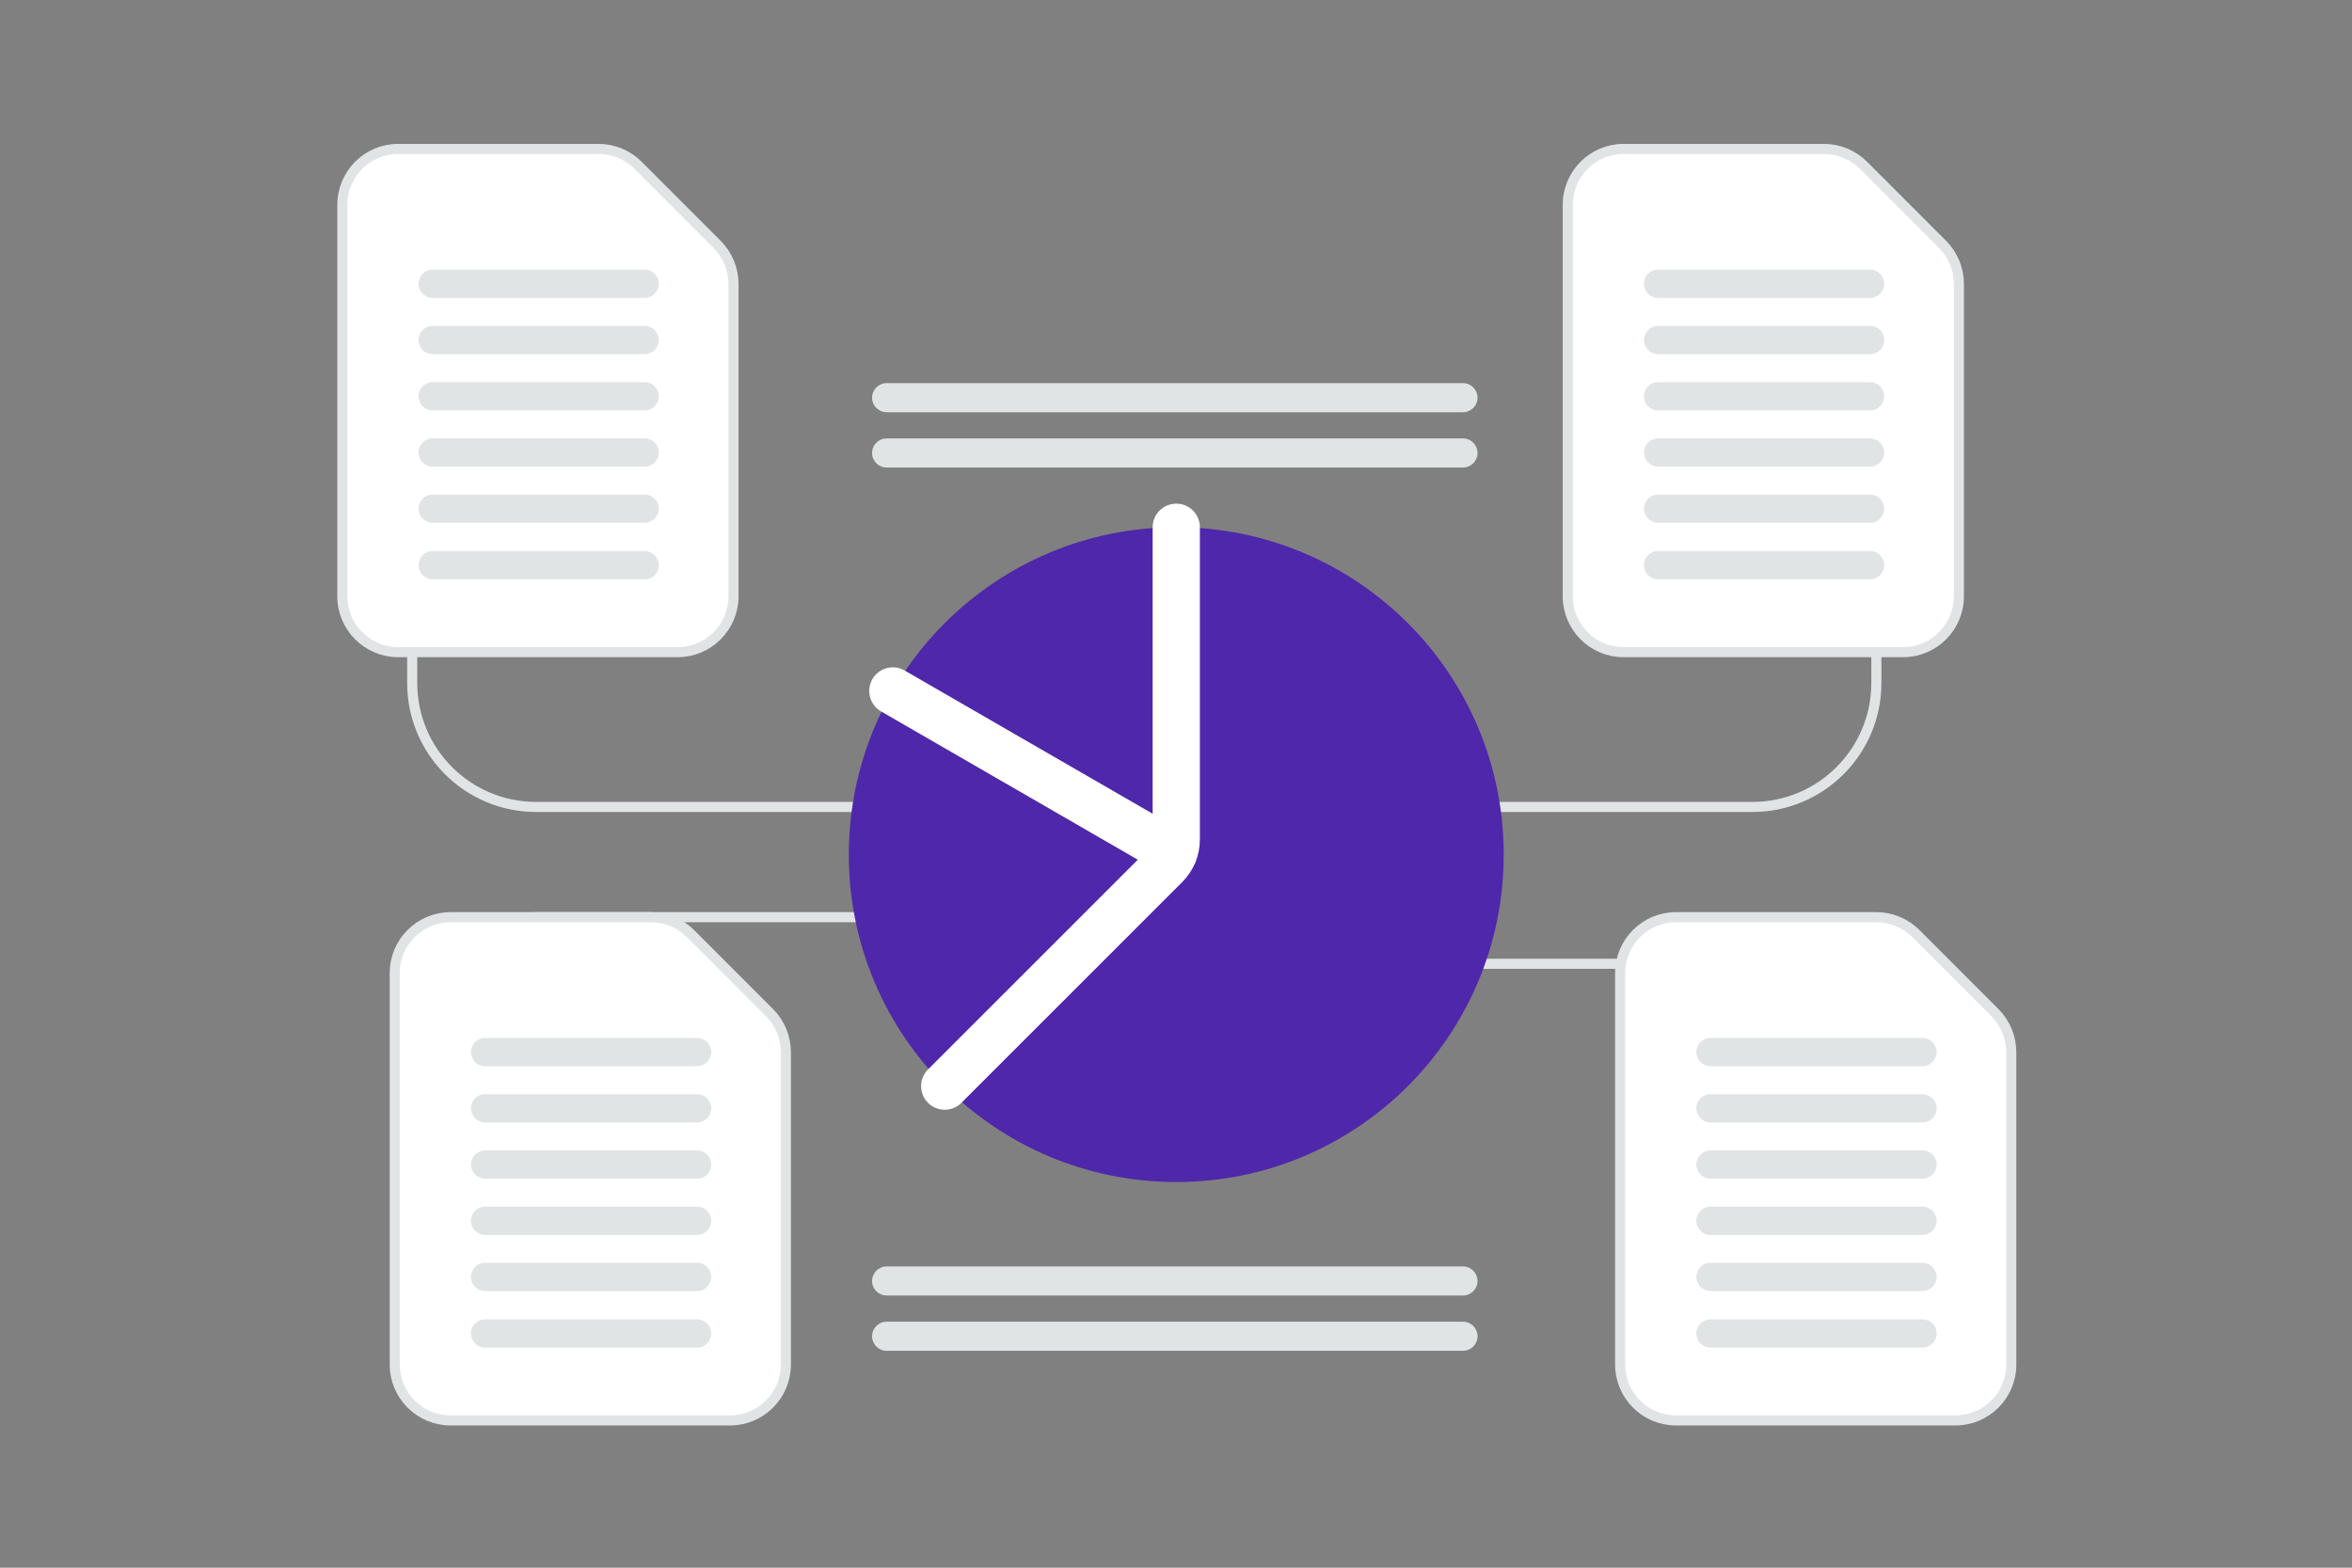 <svg width="900" height="600" viewBox="0 0 900 600" fill="none" xmlns="http://www.w3.org/2000/svg">
<rect x="0" y="0" width="900" height="600" fill="#808080" stroke="none"/>
<g clip-path="url(#clip0_1235_25249)">
<path d="M500.778 368.861H690.59C716.808 368.861 738.043 390.096 738.043 416.314V487.494C738.043 513.711 716.808 534.946 690.59 534.946H643.137M394.995 351.041H205.184C178.966 351.041 157.731 372.276 157.731 398.493V469.673C157.731 495.89 178.966 517.126 205.184 517.126H252.637M394.995 308.847H205.184C178.966 308.847 157.731 287.612 157.731 261.394V190.215C157.731 163.997 178.966 142.762 205.184 142.762H252.637M480.73 308.847H670.542C696.759 308.847 717.995 287.612 717.995 261.394V190.215C717.995 163.997 696.759 142.762 670.542 142.762H623.089" stroke="#E1E4E5" stroke-width="3.855" stroke-linecap="round" stroke-linejoin="round"/>
<path fill-rule="evenodd" clip-rule="evenodd" d="M324.799 327.094C324.799 396.302 380.893 452.395 450.101 452.395C519.309 452.395 575.402 396.302 575.402 327.094C575.402 257.886 519.309 201.793 450.101 201.793C380.893 201.793 324.799 257.886 324.799 327.094Z" fill="#4F27AA"/>
<path d="M361.499 415.696L446.022 331.173C447.315 329.881 448.341 328.346 449.041 326.658C449.741 324.969 450.101 323.158 450.101 321.33V201.793M449.127 326.537L341.646 264.443" stroke="white" stroke-width="18.071" stroke-linecap="round" stroke-linejoin="round"/>
<path fill-rule="evenodd" clip-rule="evenodd" d="M743.309 93.53L713.076 63.27C711.092 61.283 708.735 59.707 706.142 58.631C703.548 57.555 700.768 57.001 697.96 57H621.287C609.474 57 599.906 66.577 599.906 78.4V228.201C599.906 240.025 609.474 249.601 621.287 249.601H728.193C740.006 249.601 749.574 240.025 749.574 228.201V108.66C749.572 102.986 747.319 97.544 743.309 93.53Z" fill="white" stroke="#E1E4E5" stroke-width="3.855" stroke-linecap="round" stroke-linejoin="round"/>
<path d="M715.604 189.27H634.47C631.483 189.27 629.061 191.691 629.061 194.679C629.061 197.666 631.483 200.088 634.47 200.088H715.604C718.591 200.088 721.013 197.666 721.013 194.679C721.013 191.691 718.591 189.27 715.604 189.27Z" fill="#E1E4E5"/>
<path d="M715.604 167.789H634.47C631.483 167.789 629.061 170.211 629.061 173.198C629.061 176.185 631.483 178.607 634.47 178.607H715.604C718.591 178.607 721.013 176.185 721.013 173.198C721.013 170.211 718.591 167.789 715.604 167.789Z" fill="#E1E4E5"/>
<path d="M715.604 146.262H634.47C631.483 146.262 629.061 148.683 629.061 151.671C629.061 154.658 631.483 157.08 634.47 157.08H715.604C718.591 157.08 721.013 154.658 721.013 151.671C721.013 148.683 718.591 146.262 715.604 146.262Z" fill="#E1E4E5"/>
<path d="M715.604 124.73H634.47C631.483 124.73 629.061 127.152 629.061 130.139C629.061 133.127 631.483 135.548 634.47 135.548H715.604C718.591 135.548 721.013 133.127 721.013 130.139C721.013 127.152 718.591 124.73 715.604 124.73Z" fill="#E1E4E5"/>
<path d="M715.605 103.199H634.471C631.484 103.199 629.062 105.621 629.062 108.608C629.062 111.596 631.484 114.017 634.471 114.017H715.605C718.592 114.017 721.014 111.596 721.014 108.608C721.014 105.621 718.592 103.199 715.605 103.199Z" fill="#E1E4E5"/>
<path d="M715.604 210.902H634.47C631.483 210.902 629.061 213.324 629.061 216.311C629.061 219.299 631.483 221.72 634.47 221.72H715.604C718.591 221.72 721.013 219.299 721.013 216.311C721.013 213.324 718.591 210.902 715.604 210.902Z" fill="#E1E4E5"/>
<path fill-rule="evenodd" clip-rule="evenodd" d="M274.404 93.53L244.171 63.27C242.186 61.283 239.83 59.707 237.236 58.631C234.642 57.556 231.862 57.001 229.054 57H152.381C140.568 57 131 66.577 131 78.4V228.201C131 240.025 140.568 249.601 152.381 249.601H259.287C271.1 249.601 280.668 240.025 280.668 228.201V108.66C280.667 102.986 278.414 97.544 274.404 93.53Z" fill="white" stroke="#E1E4E5" stroke-width="3.855" stroke-linecap="round" stroke-linejoin="round"/>
<path d="M246.699 189.27H165.565C162.578 189.27 160.156 191.691 160.156 194.679C160.156 197.666 162.578 200.088 165.565 200.088H246.699C249.686 200.088 252.108 197.666 252.108 194.679C252.108 191.691 249.686 189.27 246.699 189.27Z" fill="#E1E4E5"/>
<path d="M246.699 167.789H165.565C162.578 167.789 160.156 170.211 160.156 173.198C160.156 176.185 162.578 178.607 165.565 178.607H246.699C249.686 178.607 252.108 176.185 252.108 173.198C252.108 170.211 249.686 167.789 246.699 167.789Z" fill="#E1E4E5"/>
<path d="M246.699 146.262H165.565C162.578 146.262 160.156 148.683 160.156 151.671C160.156 154.658 162.578 157.08 165.565 157.08H246.699C249.686 157.08 252.108 154.658 252.108 151.671C252.108 148.683 249.686 146.262 246.699 146.262Z" fill="#E1E4E5"/>
<path d="M246.699 124.73H165.565C162.578 124.73 160.156 127.152 160.156 130.139C160.156 133.127 162.578 135.548 165.565 135.548H246.699C249.686 135.548 252.108 133.127 252.108 130.139C252.108 127.152 249.686 124.73 246.699 124.73Z" fill="#E1E4E5"/>
<path d="M559.809 167.797H339.279C336.203 167.797 333.71 170.29 333.71 173.366C333.71 176.442 336.203 178.935 339.279 178.935H559.809C562.885 178.935 565.378 176.442 565.378 173.366C565.378 170.29 562.885 167.797 559.809 167.797Z" fill="#E1E4E5"/>
<path d="M559.809 505.855H339.279C336.203 505.855 333.71 508.349 333.71 511.424C333.71 514.5 336.203 516.993 339.279 516.993H559.809C562.885 516.993 565.378 514.5 565.378 511.424C565.378 508.349 562.885 505.855 559.809 505.855Z" fill="#E1E4E5"/>
<path d="M246.699 103.199H165.565C162.578 103.199 160.156 105.621 160.156 108.608C160.156 111.596 162.578 114.017 165.565 114.017H246.699C249.686 114.017 252.108 111.596 252.108 108.608C252.108 105.621 249.686 103.199 246.699 103.199Z" fill="#E1E4E5"/>
<path d="M559.809 146.637H339.279C336.203 146.637 333.71 149.13 333.71 152.206C333.71 155.281 336.203 157.775 339.279 157.775H559.809C562.885 157.775 565.378 155.281 565.378 152.206C565.378 149.13 562.885 146.637 559.809 146.637Z" fill="#E1E4E5"/>
<path d="M559.809 484.695H339.279C336.203 484.695 333.71 487.189 333.71 490.264C333.71 493.34 336.203 495.833 339.279 495.833H559.809C562.885 495.833 565.378 493.34 565.378 490.264C565.378 487.189 562.885 484.695 559.809 484.695Z" fill="#E1E4E5"/>
<path d="M246.699 210.902H165.565C162.578 210.902 160.156 213.324 160.156 216.311C160.156 219.299 162.578 221.72 165.565 221.72H246.699C249.686 221.72 252.108 219.299 252.108 216.311C252.108 213.324 249.686 210.902 246.699 210.902Z" fill="#E1E4E5"/>
<path fill-rule="evenodd" clip-rule="evenodd" d="M763.358 387.569L733.125 357.309C731.141 355.322 728.784 353.746 726.19 352.67C723.596 351.594 720.816 351.04 718.008 351.039H641.335C629.522 351.039 619.954 360.615 619.954 372.439V522.24C619.954 534.063 629.522 543.64 641.335 543.64H748.241C760.054 543.64 769.622 534.063 769.622 522.24V402.698C769.621 397.024 767.368 391.583 763.358 387.569Z" fill="white" stroke="#E1E4E5" stroke-width="3.855" stroke-linecap="round" stroke-linejoin="round"/>
<path d="M735.652 483.309H654.518C651.531 483.309 649.109 485.73 649.109 488.718C649.109 491.705 651.531 494.127 654.518 494.127H735.652C738.639 494.127 741.061 491.705 741.061 488.718C741.061 485.73 738.639 483.309 735.652 483.309Z" fill="#E1E4E5"/>
<path d="M735.652 461.832H654.518C651.531 461.832 649.109 464.254 649.109 467.241C649.109 470.228 651.531 472.65 654.518 472.65H735.652C738.639 472.65 741.061 470.228 741.061 467.241C741.061 464.254 738.639 461.832 735.652 461.832Z" fill="#E1E4E5"/>
<path d="M735.652 440.301H654.518C651.531 440.301 649.109 442.722 649.109 445.71C649.109 448.697 651.531 451.119 654.518 451.119H735.652C738.639 451.119 741.061 448.697 741.061 445.71C741.061 442.722 738.639 440.301 735.652 440.301Z" fill="#E1E4E5"/>
<path d="M735.652 418.77H654.518C651.531 418.77 649.109 421.191 649.109 424.179C649.109 427.166 651.531 429.588 654.518 429.588H735.652C738.639 429.588 741.061 427.166 741.061 424.179C741.061 421.191 738.639 418.77 735.652 418.77Z" fill="#E1E4E5"/>
<path d="M735.653 397.242H654.519C651.532 397.242 649.11 399.664 649.11 402.651C649.11 405.638 651.532 408.06 654.519 408.06H735.653C738.64 408.06 741.062 405.638 741.062 402.651C741.062 399.664 738.64 397.242 735.653 397.242Z" fill="#E1E4E5"/>
<path d="M735.652 504.945H654.518C651.531 504.945 649.109 507.367 649.109 510.354C649.109 513.342 651.531 515.763 654.518 515.763H735.652C738.639 515.763 741.061 513.342 741.061 510.354C741.061 507.367 738.639 504.945 735.652 504.945Z" fill="#E1E4E5"/>
<path fill-rule="evenodd" clip-rule="evenodd" d="M294.452 387.569L264.219 357.309C262.235 355.322 259.878 353.746 257.284 352.67C254.69 351.594 251.91 351.04 249.102 351.039H172.429C160.616 351.039 151.048 360.615 151.048 372.439V522.24C151.048 534.063 160.616 543.64 172.429 543.64H279.335C291.149 543.64 300.717 534.063 300.717 522.24V402.698C300.715 397.024 298.462 391.583 294.452 387.569Z" fill="white" stroke="#E1E4E5" stroke-width="3.855" stroke-linecap="round" stroke-linejoin="round"/>
<path d="M266.747 483.309H185.613C182.626 483.309 180.204 485.73 180.204 488.718C180.204 491.705 182.626 494.127 185.613 494.127H266.747C269.734 494.127 272.156 491.705 272.156 488.718C272.156 485.73 269.734 483.309 266.747 483.309Z" fill="#E1E4E5"/>
<path d="M266.747 461.832H185.613C182.626 461.832 180.204 464.254 180.204 467.241C180.204 470.228 182.626 472.65 185.613 472.65H266.747C269.734 472.65 272.156 470.228 272.156 467.241C272.156 464.254 269.734 461.832 266.747 461.832Z" fill="#E1E4E5"/>
<path d="M266.747 440.301H185.613C182.626 440.301 180.204 442.722 180.204 445.71C180.204 448.697 182.626 451.119 185.613 451.119H266.747C269.734 451.119 272.156 448.697 272.156 445.71C272.156 442.722 269.734 440.301 266.747 440.301Z" fill="#E1E4E5"/>
<path d="M266.747 418.77H185.613C182.626 418.77 180.204 421.191 180.204 424.179C180.204 427.166 182.626 429.588 185.613 429.588H266.747C269.734 429.588 272.156 427.166 272.156 424.179C272.156 421.191 269.734 418.77 266.747 418.77Z" fill="#E1E4E5"/>
<path d="M266.747 397.242H185.613C182.626 397.242 180.204 399.664 180.204 402.651C180.204 405.638 182.626 408.06 185.613 408.06H266.747C269.734 408.06 272.156 405.638 272.156 402.651C272.156 399.664 269.734 397.242 266.747 397.242Z" fill="#E1E4E5"/>
<path d="M266.747 504.945H185.613C182.626 504.945 180.204 507.367 180.204 510.354C180.204 513.342 182.626 515.763 185.613 515.763H266.747C269.734 515.763 272.156 513.342 272.156 510.354C272.156 507.367 269.734 504.945 266.747 504.945Z" fill="#E1E4E5"/>
</g>
<defs>
<clipPath id="clip0_1235_25249">
<rect width="900" height="600" fill="white"/>
</clipPath>
</defs>
</svg>
